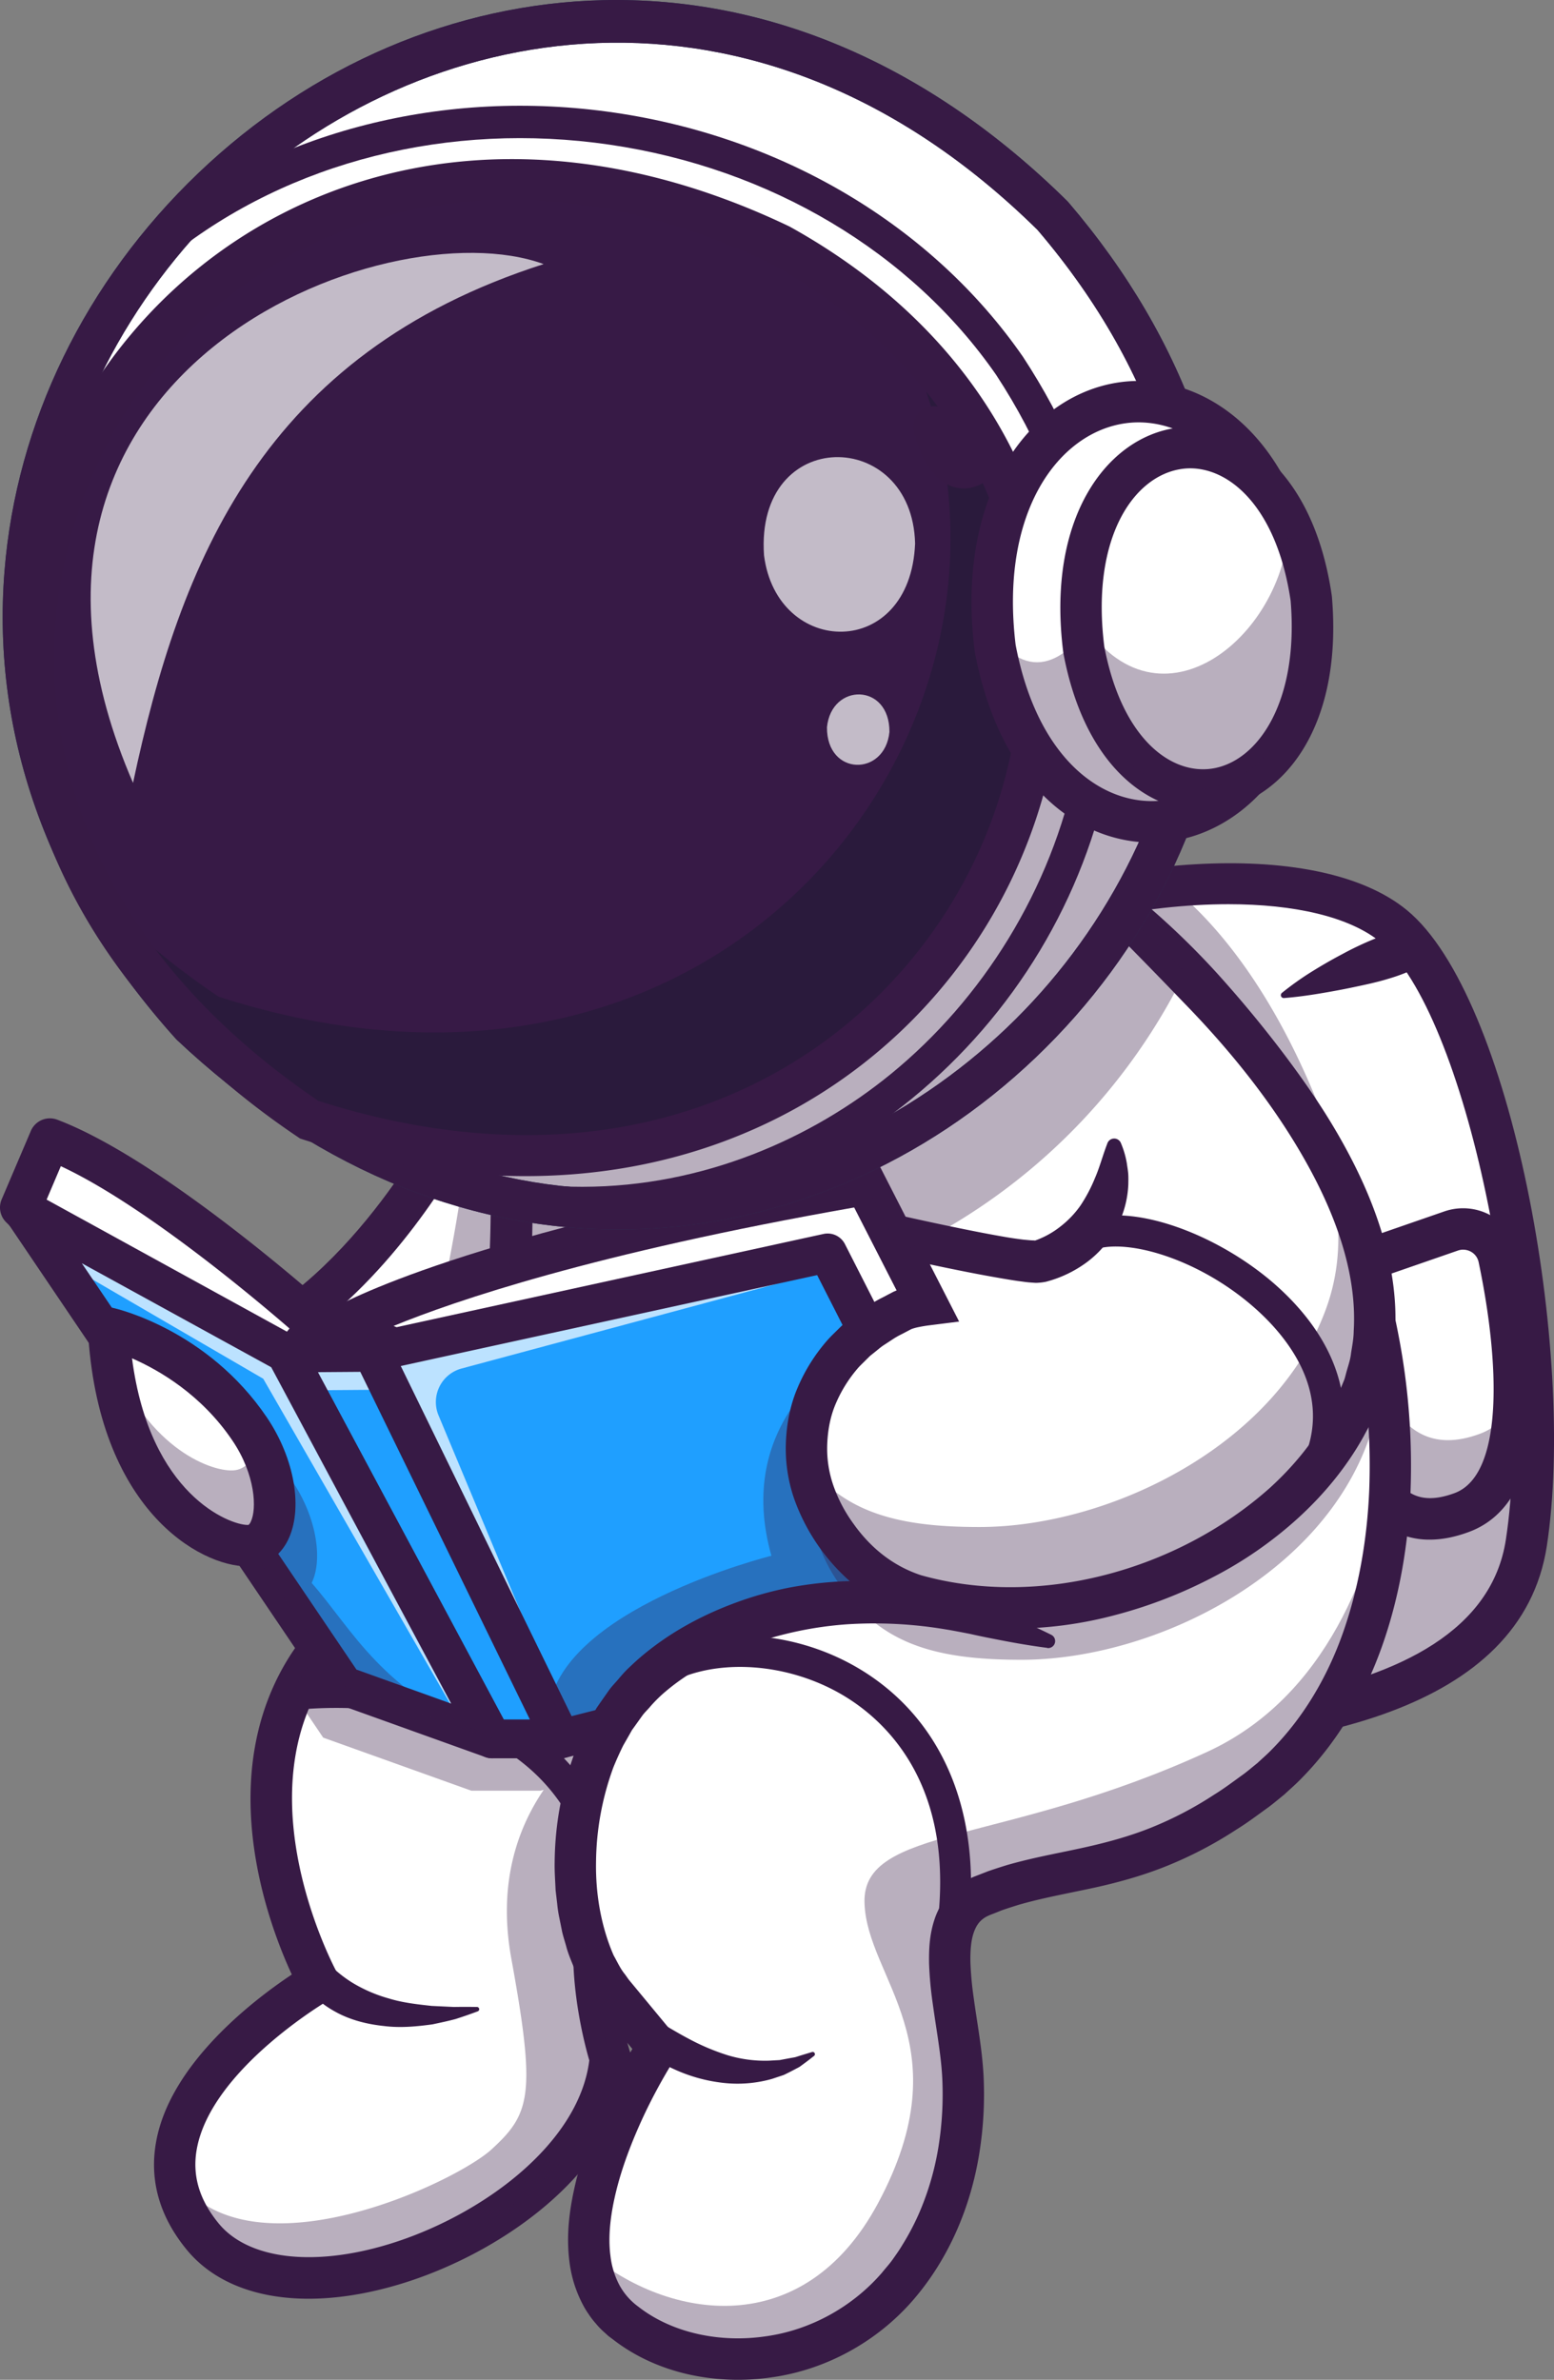 <svg xmlns="http://www.w3.org/2000/svg" width="1200.61" height="1838.22" viewBox="0 0 1200.61 1838.22"><rect x="0" y="0" width="1200.61" height="1838.22" fill="#808080" stroke="none"/><g id="Layer_2" data-name="Layer 2"><g id="Layer_1-2" data-name="Layer 1"><path d="M723.24,1334.13c156.92,11.95,432.2,12.36,456-142.33a513.46,513.46,0,0,0,5.37-65.66c3.6-154.57-46.38-360.34-107.79-410.73C1041.74,686.66,976.52,678,905,684.87c-142.24,13.61-309.76,88.16-316.21,187C582.47,966.9,566.32,1322.19,723.24,1334.13Z" fill="#fff"/><g opacity="0.35"><path d="M723.24,1334.13c156.92,11.95,432.2,12.36,456-142.33a513.46,513.46,0,0,0,5.37-65.66c-44.89,32.21-104-.81-109.49-42.85C1041.41,823.78,949.85,720.74,905,684.87c-142.24,13.61-309.76,88.16-316.21,187C582.47,966.9,566.32,1322.19,723.24,1334.13Z" fill="#371a45"/></g><path d="M840.28,1354.86c-39.8,0-79.79-1.84-118.24-4.77-156.48-11.92-160.7-305.43-149.28-479.32,3.93-59.87,57.9-115.29,152-156.08,118.44-51.35,290.6-70.4,362.22-11.65h0c80.85,66.33,131,341.7,108.08,491.19C1175.53,1321.21,1010.06,1354.86,840.28,1354.86ZM949.16,698.44c-64.62,0-142.39,15.56-211.7,45.61-81.32,35.26-129.71,82.21-132.77,128.81-6.68,101.82-17.8,434.84,119.77,445.32,154.74,11.78,417.52,10.7,438.94-128.8,22.89-149.11-31.35-408-96.75-461.6h0C1042.6,708.05,999.94,698.44,949.16,698.44Z" fill="#371a45"/><path d="M1049.91,975.55l71-24.73a28.22,28.22,0,0,1,36.92,20.72c12.17,57.16,29.59,175.29-28.34,196.77-70.19,26-91.13-54.54-98.44-164.3A28.19,28.19,0,0,1,1049.91,975.55Z" fill="#fff"/><g opacity="0.35"><path d="M1031.16,1003.84c7,109.77,27.81,190.42,98.06,164.52,28.86-10.59,39.1-45.23,40.59-84.37-6.24,11-14.86,19.26-26.61,23.57-62.89,23.15-86.14-39.06-95.32-131.19A27.93,27.93,0,0,0,1031.16,1003.84Z" fill="#371a45"/></g><path d="M1104.61,1189.26a60.06,60.06,0,0,1-33.39-9.79c-32.78-21.33-49.55-73.55-56.05-174.59a44.3,44.3,0,0,1,29.7-44.56l71-24.58a44.22,44.22,0,0,1,57.76,32.63c17.89,85,25.66,191.24-38.91,215Q1118.79,1189.25,1104.61,1189.26Zm25.78-224a12.28,12.28,0,0,0-4,.7l-71,24.58a12.2,12.2,0,0,0-8.23,12.26c2,31.7,8.24,128.15,41.57,149.83,9,5.84,20.43,6.08,35,.71,38.47-14.16,34.86-101.44,18.66-178.4a12,12,0,0,0-5.91-8.06A12.33,12.33,0,0,0,1130.39,965.28Zm-80.29,10.16h0Z" fill="#371a45"/><path d="M1097.27,746.21a135.44,135.44,0,0,1-24.89,9.89c-8.53,2.63-17.35,4.47-26.18,6.34s-17.73,3.51-26.72,5-18.09,2.75-27.47,3.48a2.26,2.26,0,0,1-2.43-2.06,2.3,2.3,0,0,1,.81-1.91,229.05,229.05,0,0,1,22.75-16.22c7.82-4.87,15.78-9.48,23.86-13.72a244.29,244.29,0,0,1,24.66-11.7,125,125,0,0,1,26.16-7.57,15.21,15.21,0,0,1,9.6,28.4Z" fill="#371a45"/><path d="M810.68,1267.75l-57.86-17.57c-65.3-19.84-136.21-16.54-198.14,11.78-21.46,9.81-42.19,22.73-59.34,39.74-62.68,62.16-64.44,187-21.88,237.57,16.78,20,34.82,42.1,34.82,42.1-11.92,17.08-94,155.67-28,210.77,57.88,48.25,164.7,40.33,221-35.55,37.19-50.16,44.74-108,42.63-152.24-2.47-51.71-28.74-121.51,14-139.71,63.8-27.12,121.74-12.09,214-82.61,108-82.53,124.85-260.29,76.89-410.57-34.5-108.08-244.46-312.73-244.46-312.73l66.24,607.76Z" fill="#fff"/><path d="M484.78,1001.54,273.54,1193.86l-2.2-3.52-90.52-145.76c106.88-45.52,173.32-180.8,173.32-180.8l8.48,9Z" fill="#fff"/><g opacity="0.35"><path d="M484.78,1001.54,273.54,1193.86l-2.2-3.52c61-93.6,84.44-257.36,91.28-317.6Z" fill="#371a45"/></g><path d="M270.07,1218.65,157.41,1037.17l17.16-7.31C274.8,987.16,339.16,858,339.8,856.73L350,836.09,507.61,1002.4Zm-66.2-167.31L277,1169.09l185-168.37L357.7,890.78C335.78,928.69,281.75,1010.57,203.87,1051.34Z" fill="#371a45"/><path d="M245.78,1024.25S119.18,910.36,38.54,879.83L16,932.72,185.08,1099.2Z" fill="#fff"/><path d="M185.08,1115.2a16,16,0,0,1-11.23-4.6L4.77,944.12a16,16,0,0,1-3.49-17.67l22.55-52.89a16,16,0,0,1,20.38-8.69c82.5,31.23,207,142.75,212.27,147.48a16,16,0,0,1,1.73,22l-60.7,75a16,16,0,0,1-11.53,5.91ZM35,929l148.75,146.46,39.92-49.29C193.43,1000,109.43,929.88,47,900.79Z" fill="#371a45"/><path d="M369.77,714.22c63.6,253.58-11.67,485.56-11.67,485.56C111.85,1288.23,246.21,1531,246.21,1531s-169.79,98.23-89.74,196.39c69.7,85.48,303.81-12.73,315.13-137.43,0,0-40.27-126.59,22.16-170" fill="#fff"/><path d="M1074.22,1138.7c-1.36,98.64-33.2,190.48-102.28,243.32-92.24,70.52-150.16,55.48-214,82.6-21.88,9.32-25.72,32.08-23.88,59-2.6,30.16,8.28,70.56,9.84,103.72,0,.64,0,1.28.08,1.92-1.64,39.72-12.16,86.12-42.72,127.28-54.32,73.24-155.76,83.16-214.76,40.32-2.12-1.52-4.2-3.12-6.2-4.8-15.36-12.76-22.72-30.08-24.8-49.28,4.56-49.48,32-103.76,46-127.92,3-5.2,5.4-9,6.8-11.08,0,0-3.08-3.88-7.88-9.84-3.64-4.56-8.28-10.32-13.36-16.6-4.36-5.4-9-11.12-13.6-16.68a99.17,99.17,0,0,1-12.16-19.16,312.13,312.13,0,0,0,10.32,48.4c-11.32,124.72-245.44,222.92-315.16,137.44-12.68-15.52-19.08-31-20.88-46.16C125.86,1600.62,246.22,1531,246.22,1531s-67-121-19.72-223.24c19.68-42.6,59.2-82,131.6-108,0,0,17.8-54.84,28.76-140.36,2.8-21.92,5.16-45.84,6.68-71.36a965.64,965.64,0,0,0-3.4-157.92L804.38,658.7l.6.6.76.76,1,1c.36.4.76.8,1.24,1.24,2.12,2.16,5.12,5.2,8.92,9.12,17.68,18.2,52.16,54.44,89.48,97.48,58.8,67.8,124.52,152.44,142.52,210.2,5.16,16.52,9.56,33.4,13.16,50.44A547.94,547.94,0,0,1,1074.22,1138.7Z" fill="#fff"/><path d="M464.16,1442.14a12,12,0,0,1-11.44-8.39c-43.26-136.8-223.33-113-225.14-112.8a12,12,0,1,1-3.35-23.76c2-.27,202.06-26.62,251.37,129.33a12,12,0,0,1-11.44,15.62Z" fill="#371a45"/><path d="M390.14,830.16l-20.36-116A838.91,838.91,0,0,1,390.14,830.16Z" fill="#fff"/><path d="M238.43,1775.6c-40.61,0-73.89-13-94.36-38.09-21-25.7-28.84-53.78-23.4-83.44,11.12-60.79,76.6-110.16,104.78-128.89-15.78-34.08-51-126-18.74-211.55,21.35-56.66,67.87-99,138.34-126.07,11.72-41,64.69-248.21,9.2-469.45a16,16,0,0,1,31-7.78c64,255.1-8.84,484.74-12,494.39l-2.42,7.47-7.39,2.65c-65.46,23.51-108.12,60.49-126.79,109.91-34.53,91.36,22.91,197.47,23.5,198.53l7.55,13.72-13.55,7.86c-.9.52-90.84,53.37-102.09,115-3.7,20.28,1.78,39.06,16.74,57.41,22.72,27.87,73.25,34,131.88,16.11,71.37-21.83,146.63-77.34,154.6-141.91-6.35-21.76-36.67-138.81,29.29-184.61a16,16,0,0,1,18.25,26.28c-43.13,29.95-26.2,119.86-16,152l1,3.07-.29,3.21C479.94,1675,390.24,1739.49,310.11,1764,284.65,1771.78,260.46,1775.6,238.43,1775.6Zm119.68-575.82h0Z" fill="#371a45"/><path d="M822.82,1215.9,775,1256.54,265.7,1024.26s34.6-20.32,128.48-48c62.68-18.48,151.8-40.24,274.72-61.44l26.84,52.48Z" fill="#fff"/><path d="M777.58,1275.33,231.06,1026l26.56-15.57c4-2.37,102.28-58.53,408.57-111.34l11.61-2,165,322.78ZM304.11,1024.17l468.25,213.6,30.44-25.87L660,932.67C459,968,351.43,1004.78,304.11,1024.17Z" fill="#371a45"/><polygon points="433.37 1343.16 785.1 1253.98 639.43 967.8 287.7 1044.58 433.37 1343.16" fill="#73befd"/><polygon points="433.37 1343.16 785.1 1253.98 639.43 967.8 287.7 1044.58 433.37 1343.16" fill="#73befd"/><g opacity="0.35"><path d="M769.1,1294l-269.92,68.44c-3.2,62.32-8.76,168.56-12.12,215-4.36-5.4-9-11.12-13.6-16.68a99.17,99.17,0,0,1-12.16-19.16,312.13,312.13,0,0,0,10.32,48.4c-11.32,124.72-245.44,222.92-315.16,137.44-12.68-15.52-19.08-31-20.88-46.16,56,80.6,216,4.64,244-20.88,30.48-27.76,34.56-42.6,15.48-147.44-10.32-56.64,3.88-99.4,25-130.44l-2.68.68h-53.2l-114.48-41-23.2-34.36c19.68-42.6,59.2-82,131.6-108,0,0,17.8-54.84,28.76-140.36l236.56-51.64Z" fill="#371a45"/></g><polygon points="785.1 1253.98 433.38 1343.14 423.7 1323.34 287.7 1044.58 639.42 967.78 672.9 1033.54 785.1 1253.98" fill="#1f9fff"/><g opacity="0.7"><path d="M338.82,1093.31,442.26,1340.9l-8.88,2.24-9.68-19.8-136-278.76,351.72-76.8,6,11.68-288.77,77.61A26.81,26.81,0,0,0,338.82,1093.31Z" fill="#fff"/></g><g opacity="0.35"><path d="M785.1,1254l-351.72,89.16-9.68-19.8c6-80.4,172.28-121.64,172.28-121.64-28.6-101.48,48.84-153.12,76.92-168.16Z" fill="#371a45"/></g><path d="M433.37,1358.16a15,15,0,0,1-13.48-8.42L274.22,1051.15a15,15,0,0,1,10.28-21.23l351.73-76.78A15,15,0,0,1,652.8,961l145.67,286.18a15,15,0,0,1-9.68,21.34L437.06,1357.7A14.63,14.63,0,0,1,433.37,1358.16Zm-123.82-303,132,270.46,321.71-81.57L631.32,984.92Z" fill="#371a45"/><polygon points="287.7 1044.58 220.63 1045.1 380.17 1343.16 433.37 1343.16 287.7 1044.58" fill="#1f9fff"/><g opacity="0.7"><polygon points="301.78 1073.42 236.06 1073.94 220.62 1045.1 287.7 1044.58 301.78 1073.42" fill="#fff"/></g><path d="M433.37,1358.16h-53.2a15,15,0,0,1-13.22-7.92L207.4,1052.17a15,15,0,0,1,13.11-22.07l67.07-.52a15.25,15.25,0,0,1,13.6,8.42l145.67,298.59a15,15,0,0,1-13.48,21.57Zm-44.21-30h20.2l-131-268.51-32.79.25Z" fill="#371a45"/><polygon points="380.18 1343.14 265.7 1302.1 219.38 1233.54 190.98 1191.54 117.98 1083.62 15.98 932.7 220.62 1045.1 379.14 1341.18 380.18 1343.14" fill="#1f9fff"/><g opacity="0.7"><polygon points="380.18 1343.14 359.06 1335.58 203.38 1064.98 41.94 971.1 15.98 932.7 220.62 1045.1 379.14 1341.18 380.18 1343.14" fill="#fff"/></g><path d="M380.17,1358.16a15.06,15.06,0,0,1-5.06-.88l-114.46-41.06a15.08,15.08,0,0,1-7.36-5.72L3.57,941.12a15,15,0,0,1,19.65-21.54L227.85,1032a15,15,0,0,1,6,6.07L393.4,1336.08a15,15,0,0,1-13.23,22.08ZM275.4,1289.64l73.16,26.24-139-259.78L63.2,975.76Z" fill="#371a45"/><path d="M220.63,1045.1s1.18-37.17,31.43-41.49c25-3.58,42.62,39.44,42.62,39.44Z" fill="#371a45"/><path d="M1074.22,1135.82c0,1,0,1.92,0,2.88-1.36,98.64-33.2,190.48-102.28,243.32-92.24,70.52-150.16,55.48-214,82.6-21.88,9.32-25.72,32.08-23.88,59,1.72,25.8,8.6,55.4,9.84,80.68.36,7.92.44,16.28.08,25-1.64,39.72-12.16,86.12-42.72,127.28-56.28,75.88-163.08,83.8-221,35.52-15.36-12.76-22.72-30.08-24.8-49.28-.08-.64-.12-1.32-.16-2-4.76-52.32,28.28-118.24,45-146.88,3.52-6,6.32-10.4,7.88-12.64,0,0-18-22.12-34.84-42.08-42.56-50.6-40.8-175.4,21.88-237.6,17.16-17,37.88-29.92,59.36-39.72a272,272,0,0,1,104.68-24.24,288.88,288.88,0,0,1,93.44,12.44l57.88,17.6,59.92-1.28L841,994.82c14.28-14.08,25.56-36.56,23.72-71.52l-7.6-36.76L820.86,711.38l-2.64-12.64s47.84,36.56,101.48,92c52.52,54.2,110.6,126.48,135,200.24a.89.89,0,0,0,.12.4c3.84,13.68,7.08,27.56,9.76,41.52A520,520,0,0,1,1074.22,1135.82Z" fill="#fff"/><g opacity="0.35"><path d="M1074.22,1135.82c0,1,0,1.92,0,2.88-1.36,98.64-33.2,190.48-102.28,243.32-92.24,70.52-150.16,55.48-214,82.6-21.88,9.32-25.72,32.08-23.88,59,1.72,25.8,8.6,55.4,9.84,80.68.36,7.92.44,16.28.08,25-1.64,39.72-12.16,86.12-42.72,127.28-56.28,75.88-163.08,83.8-221,35.52-15.36-12.76-22.72-30.08-24.8-49.28-.08-.64-.12-1.32-.16-2,61,51,165.2,68.68,223-38.88,66-123.08-8.88-173.44-10.4-232.4s107.48-44.2,264.44-116.2C1025.34,1310.78,1060.78,1210.5,1074.22,1135.82Z" fill="#371a45"/></g><path d="M809.13,1272.86c-13.55-1.73-26.89-4.1-40.16-6.73-6.65-1.28-13.28-2.64-19.85-4.13-6.36-1.22-12.67-2.49-19-3.5a331.07,331.07,0,0,0-76.19-3.81A281.43,281.43,0,0,0,580,1270.23c-23.68,8.49-46.47,20.12-65.14,35.78A105.42,105.42,0,0,0,502,1318.66c-1.93,2.26-4.13,4.27-5.88,6.72l-5.25,7.35-2.64,3.67-2.25,4-4.53,7.93c-2.7,5.5-5.25,11.13-7.57,16.84a217.51,217.51,0,0,0-13.39,73.42c-.41,25,4.16,50.21,13.61,71.82,2.85,5,5.23,10.42,8.74,14.6l2.4,3.38c.78,1.13,2.07,2.56,3.08,3.82l6.47,7.81,25.86,31.26,7.59,9.18-6.87,10.09c-2.2,3.21-4.72,7.35-7,11.27s-4.61,8.07-6.82,12.19q-6.65,12.33-12.44,25.11c-7.66,17-14.28,34.43-18.72,52s-6.9,35.45-4.73,51.66a63.87,63.87,0,0,0,6.8,22.12,50.18,50.18,0,0,0,14.65,16.79c26.51,20.71,63.51,28,98.06,23,34.9-4.72,67.4-22.79,90.23-49.17,2.72-3.44,5.7-6.59,8.27-10.24s5.2-7.29,7.46-11.16a191.94,191.94,0,0,0,12.58-23.72A215.11,215.11,0,0,0,725,1658.59a256.4,256.4,0,0,0,2.92-54.56c-1-17.78-4.6-36.72-7.29-56.41a285.71,285.71,0,0,1-2.83-30.72c-.16-10.7.15-22.05,4.19-34.28a56.16,56.16,0,0,1,9.66-17.77,51.54,51.54,0,0,1,16.32-13.11c1.44-.69,3.19-1.6,4.4-2.07l3.66-1.42,7.31-2.84c4.9-1.72,9.85-3.28,14.78-4.81,19.79-5.71,39.3-9.11,57.82-13.17s36.26-8.84,53.27-15.66a277.12,277.12,0,0,0,48.79-25.5c7.88-4.82,15.3-10.51,22.87-15.93,3.69-2.76,7-5.65,10.55-8.46,3.27-3.08,6.69-6,9.86-9.18,25.52-25.4,44.44-57.54,56.58-92.33s18.44-72,20-109.43a497.8,497.8,0,0,0-8.49-112.22,527.1,527.1,0,0,0-13.42-54.85l-2.05-6.75c-.71-2.19-1.48-4.15-2.21-6.24-1.33-4.12-3.31-8.24-5-12.37s-4-8.21-5.95-12.32L1014,934c-18.65-32.36-41.54-63.23-65.5-93.08-48.37-59.76-104.78-112.27-147.83-178.36a5.47,5.47,0,0,1,7.45-7.64c17.12,10.45,32.43,22.73,47.26,35.57s28.64,26.65,42.18,40.76c27.07,28.25,51.44,59,76,89.61s48.11,62.33,68.23,97.28l7.29,13.35c2.23,4.63,4.6,9.13,6.7,13.89s4.24,9.47,5.94,14.58c.87,2.49,1.85,5.06,2.63,7.49l2.18,7.17a559.57,559.57,0,0,1,14.23,58.19,530.41,530.41,0,0,1,9,119.47c-1.68,40.07-8.27,80.31-21.81,118.77s-34.64,75-64.24,104.41c-3.67,3.69-7.63,7.1-11.44,10.65-4,3.24-8.08,6.7-12.16,9.75-8.19,5.89-16.2,12-24.87,17.34A310.49,310.49,0,0,1,901,1441.5c-19,7.64-38.92,13.06-58.29,17.19s-38.17,7.56-55.69,12.63c-4.33,1.36-8.64,2.71-12.89,4.2L767.9,1478l-3.13,1.21c-1,.41-1.42.7-2.18,1-5.11,2.7-8.09,6.29-10.3,12.63s-2.74,14.63-2.54,23.25a254.93,254.93,0,0,0,2.55,27.22c2.51,18.76,6.3,38,7.53,59a287.31,287.31,0,0,1-3.3,61.48c-6.61,40.74-23.22,80.54-50.92,112.68-27.87,32.26-67.63,54.17-109.82,59.9a176.82,176.82,0,0,1-63.64-2.28c-20.93-4.69-41.33-13.58-58.75-27.19l-3.32-2.47-3.3-3a56.4,56.4,0,0,1-6.27-6.47,60.61,60.61,0,0,1-5.53-7.15,64.75,64.75,0,0,1-4.69-7.69,96.1,96.1,0,0,1-10.35-33.15c-2.87-22.44.54-43.61,5.43-63.64,5.08-20.06,12.34-39,20.61-57.4q6.24-13.77,13.39-27.05,3.57-6.64,7.4-13.21c2.63-4.43,5.12-8.61,8.39-13.41l.72,19.27-25.62-31-6.41-7.74c-1.09-1.36-2.08-2.42-3.26-4l-3.51-4.81c-5-6.31-8.24-13.23-11.94-20-2.71-7-6-13.88-7.8-21-1-3.55-2.16-7.09-3-10.66l-2.16-10.74a92.56,92.56,0,0,1-1.66-10.77l-1.27-10.79c-.28-7.19-.89-14.41-.72-21.59a249.4,249.4,0,0,1,15.5-84.64c2.75-6.73,5.64-13.46,8.83-20l5.36-9.67,2.69-4.82,3.17-4.59,6.41-9.13c2.15-3,4.86-5.71,7.28-8.57s4.91-5.75,7.59-8.3,5.37-5.08,8.14-7.51c22.32-19.38,47.94-33.3,74.76-43.2a270.87,270.87,0,0,1,41.31-11.65,298.53,298.53,0,0,1,42.53-4.93c28.47-.83,57.11,2,84.19,10.24,6.82,1.81,13.43,4.35,20,6.75,6.3,2.42,12.55,5,18.79,7.61,12.49,5.2,24.9,10.65,37.12,16.75a5.41,5.41,0,0,1-3.1,10.21Z" fill="#371a45"/><g opacity="0.35"><path d="M1066,1069.5a155.27,155.27,0,0,1-8.12,41.08c-37.24,107.76-167.8,171.48-268.8,171.48-60.76,0-99.84-10.24-129.72-44.36a161.59,161.59,0,0,1-15.08-20.48c-35.12-55.92-17.4-130.2,57-165,6-2.84,19.16-4.36,19.16-4.36l-20.72-40.48-6.92-13.56s9.84,2.24,23.8,5.24c31.36,6.8,83.44,17.48,91,15.32A79.31,79.31,0,0,0,841,994.82c14.28-14.08,25.56-36.56,23.72-71.52l20.08-38.12-51.29-171-15.31-15.48s47.84,36.56,101.48,92c52.52,54.2,110.6,126.48,135,200.24a.89.89,0,0,0,.12.4,235.58,235.58,0,0,1,9.76,41.52A181.3,181.3,0,0,1,1066,1069.5Z" fill="#371a45"/></g><path d="M1062,1029.5a155.27,155.27,0,0,1-8.12,41.08c-37.24,107.76-167.8,171.48-268.8,171.48-71.56,0-113-14.2-144.8-64.84-35.12-55.92-17.4-130.2,57-165,6-2.84,19.16-4.36,19.16-4.36L695.7,967.34l-6.92-13.56s9.84,2.24,23.8,5.24c31.36,6.8,83.44,17.48,91,15.32,22.76-6.56,60.48-29.28,57.2-91l-7.6-36.76L816.86,671.38l-2.64-12.64s47.84,36.56,101.48,92C986.9,824.26,1068.34,931,1062,1029.5Z" fill="#fff"/><g opacity="0.35"><path d="M1062,1029.5a155.27,155.27,0,0,1-8.12,41.08c-37.24,107.76-167.8,171.48-268.8,171.48-71.56,0-113-14.2-144.8-64.84a112.14,112.14,0,0,1-16.56-46c30.24,37.24,69.92,48.28,133,48.28,101,0,231.56-63.72,268.8-171.48a155.27,155.27,0,0,0,8.12-41.08c1.68-26-2.76-52.56-11.52-78.92C1048.22,934.06,1065,982.7,1062,1029.5Z" fill="#371a45"/></g><path d="M817.48,654.49c12.43,5.21,23.65,11.85,34.55,19a328.86,328.86,0,0,1,31.21,23.32,606.57,606.57,0,0,1,56.11,53.94q26.22,28.89,50,60c15.83,20.78,30.94,42.28,44.17,65.16s24.8,47,33,72.79,13,53.26,11.25,81.25c-.08,7-1.38,13.94-2.51,20.89-.79,7-3.28,13.69-5,20.51-.51,1.68-.9,3.43-1.51,5l-2,4.81-3.92,9.6c-2.36,6.54-6,12.42-9.17,18.52-13.36,24.08-31,45.33-51,63.54a306.76,306.76,0,0,1-66.18,45.77,359.41,359.41,0,0,1-74.69,28.86A308.38,308.38,0,0,1,782,1258a361.66,361.66,0,0,1-40-2.21,195,195,0,0,1-40.72-8.74A132.07,132.07,0,0,1,663,1226.73a153.83,153.83,0,0,1-49.45-69.07,119,119,0,0,1-6.39-43.27c.56-14.64,3.37-29.38,9.22-42.85a135.75,135.75,0,0,1,23.25-36.76c2.41-2.68,5-5.13,7.58-7.68,1.3-1.25,2.54-2.56,3.88-3.75l4.15-3.38c2.81-2.2,5.51-4.57,8.42-6.6l8.88-5.82a81.72,81.72,0,0,1,9.16-5.25l4.66-2.45,2.33-1.22,1.17-.61.58-.3,1-.43a65.11,65.11,0,0,1,12.37-3.61c3.69-.74,7-1.27,10.78-1.75l-12.37,23.17-27.63-54L659,930.68l33.33,7.5c18.81,4.23,37.81,8.34,56.7,12.11,9.45,1.91,18.9,3.69,28.25,5.3,4.69.81,9.3,1.44,13.85,2,2.12.16,4.5.44,6.38.52l2.59.07h.33l-.16,0a2.36,2.36,0,0,0-.46,0,1.8,1.8,0,0,0-.82.3,68.17,68.17,0,0,0,20.11-10.94,75.24,75.24,0,0,0,15.62-16.28A118.61,118.61,0,0,0,846,909.87c3.5-8,5.77-16.77,9.39-26.29l.19-.51a5.6,5.6,0,0,1,10.46-.05,69.42,69.42,0,0,1,4.53,15.45c.36,2.67.86,5.38,1.08,8.11s.11,5.51.08,8.29a77.36,77.36,0,0,1-8.91,33,80.16,80.16,0,0,1-23,27,92.34,92.34,0,0,1-31.75,15.2,41.85,41.85,0,0,1-4.44.66l-2.28.16-1.07,0-.58,0-4.7-.33c-3-.28-5.41-.69-8.14-1-5.09-.76-10.11-1.58-15-2.45-9.83-1.69-19.52-3.53-29.15-5.46-19.29-3.86-38.35-8-57.54-12.3L703,946.5l27.63,54,10.39,20.31-22.76,2.87c-2.51.31-5.56.79-8.12,1.32a38.72,38.72,0,0,0-6,1.62l-7.28,3.82a60,60,0,0,0-7.46,4.26l-7.14,4.67c-2.33,1.61-4.41,3.51-6.64,5.23l-3.3,2.64c-1,.93-2,2-3,2.93-1.94,2-4,3.87-5.89,5.92a104.47,104.47,0,0,0-17.53,27.69c-4.39,10-6.34,20.82-6.78,31.6a87,87,0,0,0,4.74,32.08,113.84,113.84,0,0,0,15.55,29.56c13.41,18.87,30.71,32.63,52.18,39.73,91.28,25.59,197.94-3.61,269.62-67.56,17.74-16.16,33.07-34.75,44.49-55.34,2.71-5.21,5.9-10.22,7.82-15.77l3.33-8.13,1.67-4.07c.53-1.35.8-2.74,1.21-4.12,1.37-5.55,3.53-10.89,4.09-16.64.9-5.67,2-11.29,2.05-17.11,1.41-23.06-2.51-46.7-9.8-69.58s-17.88-45.13-30.23-66.44c-24.77-42.72-56.54-81.93-91.54-117.81q-26.07-27.13-52.69-54c-8.86-9-17.55-18.13-26-27.63S818.73,673.43,811,663l-.08-.11a5.51,5.51,0,0,1,6.56-8.36Z" fill="#371a45"/><path d="M147.69,791.64c444.68,418.67,1048-178,665.64-624.93C368.3-272.65-254.76,344.68,147.69,791.64Z" fill="#fff"/><path d="M147.69,791.64c444.68,418.67,1048-178,665.64-624.93C368.3-272.65-254.76,344.68,147.69,791.64Z" fill="#fff"/><g opacity="0.35"><path d="M915.7,750.74q-4.44,9.18-9.36,18.12A466.24,466.24,0,0,1,712.58,959c-5.56,2.88-11.16,5.68-16.84,8.32L668.9,914.86c-122.92,21.2-212,43-274.72,61.44a963.13,963.13,0,0,0-4-146.16L804.38,658.7l.6.6.76.76,1,1c.36.4.76.8,1.24,1.24,2.12,2.16,5.12,5.2,8.92,9.12l-2.64-12.64S862.06,695.3,915.7,750.74Z" fill="#371a45"/></g><path d="M147.69,791.64c444.68,418.67,1048-178,665.64-624.93C368.3-272.65-254.76,344.68,147.69,791.64Z" fill="#fff"/><path d="M477.92,945.15c-120.36,0-236.93-50-338-145.2l-.66-.67C43.24,692.69-2.11,569,8.05,441.59,17.12,327.91,69.83,219.73,156.47,137,242.93,54.4,352.82,7.43,465.87,4.71c127.38-3.09,250.4,50.15,355.47,153.88l.66.7C913.31,266,955.64,388.68,944.42,514,934.39,626,882,732.46,796.85,813.64c-84.93,81-193.11,127.6-304.6,131.27C487.47,945.07,482.68,945.15,477.92,945.15ZM155.85,783.66c222.4,209.1,474.24,157.46,625.26,13.47C928.65,656.44,999,401.63,805,174.49c-221.37-218.25-483.14-163.91-632.76-21C21.12,297.79-48.4,556.49,155.85,783.66Z" fill="#371a45"/><g opacity="0.35"><path d="M147.69,791.63c377.78,368.3,948.67-47.83,742.07-510.93,15.62,164.63-36.6,186.34-96.29,289.51C615.13,903.74,163.08,825.31,22.56,523.79A456.65,456.65,0,0,0,147.69,791.63Z" fill="#371a45"/></g><path d="M477.91,949.74c-121.54,0-239.2-50.43-341.19-146.45l-.92-.94C39,694.81-6.79,569.93,3.47,441.22c9.16-114.8,62.37-224,149.82-307.56C240.59,50.29,351.56,2.86,465.76.12c128.8-3,252.83,50.57,358.81,155.2l.92,1C917.62,264,960.33,387.83,949,514.39,938.86,627.56,886,735,800,817,714.27,898.72,605,945.79,492.4,949.5,487.57,949.66,482.73,949.74,477.91,949.74ZM159.14,780.45c220.17,206.87,469.38,155.82,618.8,13.35,146-139.21,215.61-391.34,23.67-616.18C582.46-38.28,323.43,15.42,175.39,156.8,25.89,299.6-42.89,555.59,159.14,780.45Z" fill="#293856"/><path d="M477.91,949.74c-121.54,0-239.2-50.43-341.19-146.45l-.92-.94C39,694.81-6.79,569.93,3.47,441.22c9.16-114.8,62.37-224,149.82-307.56C240.59,50.29,351.56,2.86,465.76.12c128.8-3,252.83,50.57,358.81,155.2l.92,1C917.62,264,960.33,387.83,949,514.39,938.86,627.56,886,735,800,817,714.27,898.72,605,945.79,492.4,949.5,487.57,949.66,482.73,949.74,477.91,949.74ZM159.14,780.45c220.17,206.87,469.38,155.82,618.8,13.35,146-139.21,215.61-391.34,23.67-616.18C582.46-38.28,323.43,15.42,175.39,156.8,25.89,299.6-42.89,555.59,159.14,780.45Z" fill="#371a45"/><path d="M238.91,864.9c510.47,164.19,774.33-447.78,363.83-675.62C127.45-38-213.58,560.26,238.91,864.9Z" fill="#371a46"/><g opacity="0.35"><path d="M697.25,259.08c136,268.77-115.52,643.6-528.34,510.82-36.57-24.62-67.92-51.17-94.47-79,34.33,62.79,88.07,122.59,164.47,174C703.56,1014.35,963.86,520.73,697.25,259.08Z" fill="#111a28"/></g><path d="M450.93,941.72q-6.39,0-12.79-.22c-106.39-3.66-209.87-52.41-299.25-141l-.06-.06C-8,652.74-52.68,368,114.82,179.61l1.53-1.46C212.85,101,343.46,67.83,474.7,87c130.78,19.13,245.82,87.86,315.61,188.56,65.07,99.23,88.17,209.36,67,318.75-19.21,99.16-73.59,189.56-153.11,254.55C630.59,909,541.12,941.72,450.93,941.72ZM156.53,782.8C353,977.5,565.82,929.66,688.36,829.52c140.83-115.09,214-337.52,81.22-540C703.9,194.79,595,129.89,471.08,111.76S223.81,124.69,132.79,197C-24.53,374.91,17.93,643.33,156.53,782.8Z" fill="#371a45"/><path d="M405.78,908.47c-55.29,0-113-9.43-171.77-28.34l-2.16-.7L230,878.17C120.45,804.44,48.48,708.24,21.81,600A385.64,385.64,0,0,1,61.55,315.18C110,230.52,187.41,168.31,279.66,140c102.5-31.43,216.61-19.39,330,34.82l.86.45C707.18,228.94,774,307,803.61,400.93c26.85,85.08,21.32,178.82-15.57,264A400.51,400.51,0,0,1,584,871.51C529.05,896.14,469,908.47,405.78,908.47ZM246,850.36c259.12,82.34,444.15-40,512.72-198.21C820.89,508.6,794.48,314.27,595.4,203.5,360.3,91.32,171.85,186.7,89.33,331.06,4.54,479.4,20.25,697.25,246,850.36Z" fill="#371a45"/><path d="M1002.15,452.54c18.5,214.56-195,251.16-233.29,48.1C741.22,276.48,969.42,237.33,1002.15,452.54Z" fill="#fff"/><g opacity="0.35"><path d="M904.7,634.3c-63.91,11.44-127.94-54.74-137.28-144.41,61.17,81.84,121.53-91.28,118.09-136C1057.19,356.56,1022.54,615.8,904.7,634.3Z" fill="#371a45"/></g><path d="M889.69,650.81c-56.29,0-117.05-43.85-136.55-147.2l-.15-1c-15.28-123.89,44.93-198.1,112.3-207.37C926.17,286.85,1000,331.74,1018,450.14l.13,1c10.71,124.3-51.46,190.1-113.75,198.64A108.31,108.31,0,0,1,889.69,650.81Zm-105-152.63C802.09,589.55,855.08,624.26,900,618.1c47.7-6.53,95-60.53,86.26-163.66-14.87-96.58-70.8-133.82-116.61-127.51C817.9,334.05,772.16,395.16,784.68,498.18Z" fill="#371a45"/><path d="M1013,462.18c14.81,173.89-144.66,204-175.66,39.77C813.86,318.37,987.2,285.83,1013,462.18Z" fill="#fff"/><path d="M929.42,626.2c-43.83,0-91.71-36.19-107.78-121.28l-.15-.93c-13.33-104.2,33.88-166.16,87.41-173.5,47.7-6.58,105.57,31.15,120,129.37l.12,1c8.81,103.58-39.88,158-88.85,164.65A77.91,77.91,0,0,1,929.42,626.2ZM853.18,499.45c13.56,71.09,51.23,98.6,82.62,94.32,35.48-4.85,67.89-51,61.33-129.76-11.32-76.31-51.41-106.27-83.88-101.82C875.4,367.38,842.66,416.19,853.18,499.45Z" fill="#371a45"/><g opacity="0.7"><path d="M707,419.87c-3.77,90.58-106.79,87.89-116.73,9C583.38,328.74,704.85,330,707,419.87Z" fill="#fff"/></g><g opacity="0.7"><path d="M687.17,565.4c-3.45,34.56-48.52,34.25-48.26-3.64C642.35,527.2,687.43,527.51,687.17,565.4Z" fill="#fff"/></g><g opacity="0.7"><path d="M102.78,604.75C-34.85,286.85,298.42,159.26,420,204,203.29,273.35,139.16,433.43,102.78,604.75Z" fill="#fff"/></g><g opacity="0.35"><path d="M838.23,542c-8.82-22.91-11.4-48.32-8.58-72.82,57.66,106,159.37,28,165.87-59.73C1061.76,570.84,910.64,690.9,838.23,542Z" fill="#371a45"/></g><path d="M744.63,377.28a27.15,27.15,0,0,1-5.85-.64c-21.65-4.75-30.5-34.13-32.69-43a16,16,0,0,1,31.06-7.71h0c1.69,6.72,5.16,14.53,7.86,18.13a27.92,27.92,0,0,0,2.61-2.88,16,16,0,1,1,25,20C762.47,373.83,752.48,377.28,744.63,377.28Z" fill="#371a45"/><g opacity="0.35"><path d="M380.18,1343.14l-114.48-41-46.32-68.56-28.4-42-73-107.92c-.56-5.72-1-11.6-1.36-17.72,0,0,66.32,14.84,109,77.84,19.84,29.32,23.56,62.12,15.16,78.92,31.92,36.36,53.9,84.48,138.36,118.52Z" fill="#371a45"/></g><path d="M83.88,1025.88s66.33,14.86,109,77.87c27.75,41,24,88.87-.33,90.12S91,1160.33,83.88,1025.88Z" fill="#fff"/><g opacity="0.35"><path d="M192.54,1193.86c-23.16,1.2-94.64-30.44-107.28-150.28,25.08,72.36,75.92,93.16,94.8,92.2,10.12-.52,16.72-9.16,18.88-22.08C219.9,1152.1,214.9,1192.7,192.54,1193.86Z" fill="#371a45"/></g><path d="M191.12,1209.91c-37.2,0-115.87-44.58-123.22-183.18l-1.11-21.07,20.59,4.61c3,.66,73.05,17,118.75,84.51,21.58,31.86,28.26,70.93,16.27,95-6,12.1-16.61,19.41-29,20Q192.27,1209.91,191.12,1209.91ZM102,1049.21c13.73,105.79,75.85,128.69,89.17,128.69h.52c.76,0,1.59-1.49,2-2.36,4.86-9.75,3.73-36.45-14.11-62.8C155.71,1077.39,123.23,1058.47,102,1049.21Z" fill="#371a45"/><path d="M1016.47,1147.83a12,12,0,0,1-10.81-17.19c25.58-53.35-10.93-97.58-35-119.2C924.6,970,862.86,953.88,840.5,967.67a12,12,0,1,1-12.61-20.42c38.06-23.49,112.87,5,158.85,46.34,49.4,44.43,64.18,98.16,40.56,147.42A12,12,0,0,1,1016.47,1147.83Z" fill="#371a45"/><path d="M734.25,1513.81a13.21,13.21,0,0,1-2-.16,12,12,0,0,1-9.88-13.81C741.5,1384.48,687.65,1332,653.85,1311c-46.69-29-109.12-31.37-145.22-5.46a12,12,0,1,1-14-19.5c44.24-31.75,116.53-29.84,171.88,4.58,66.18,41.14,95.17,118.83,79.55,213.16A12,12,0,0,1,734.25,1513.81Z" fill="#371a45"/><path d="M505.23,1559c4,2.44,8.88,5.58,13.43,8.25s9.34,5.41,14.1,7.9a173,173,0,0,0,29.54,12.4,100.19,100.19,0,0,0,31.76,4.17l8.25-.46,8.2-1.53c1.39-.27,2.82-.45,4.19-.79l4.06-1.29,8.38-2.54.23-.07a1.72,1.72,0,0,1,1.56,3c-2.36,1.85-4.76,3.74-7.25,5.56l-3.75,2.76c-1.31.8-2.71,1.46-4.08,2.2-2.75,1.45-5.55,2.89-8.42,4.24l-9,3a98,98,0,0,1-38.21,3,122.78,122.78,0,0,1-36.87-10.25,91.53,91.53,0,0,1-8.51-4.29,87.4,87.4,0,0,1-8.13-4.92,91.31,91.31,0,0,1-15.19-12.2,12,12,0,0,1,14.73-18.74Z" fill="#371a45"/><path d="M250.86,1513.32c0-.17.45.44.72.74l1.07,1.19c.66.84,1.57,1.65,2.33,2.51,1.65,1.65,3.32,3.35,5.19,4.89a97.09,97.09,0,0,0,11.87,8.73,112.8,112.8,0,0,0,28.58,12.34c10.35,3.19,21.5,4.46,32.84,5.7l17.29.82c5.81-.11,11.69-.1,17.68,0h.13a1.74,1.74,0,0,1,.57,3.36q-8.42,3.16-17.13,5.95c-5.85,1.58-11.83,2.82-17.85,4.11-12.16,1.66-24.72,2.89-37.48,1.29-12.69-1.35-25.78-4.45-37.65-11.06a77.94,77.94,0,0,1-16.56-12.06,61.85,61.85,0,0,1-7-7.81,52.47,52.47,0,0,1-3.07-4.47c-.5-.81-.95-1.53-1.42-2.45s-.85-1.58-1.53-3.06a12,12,0,0,1,21.46-10.76Z" fill="#371a45"/></g></g></svg>